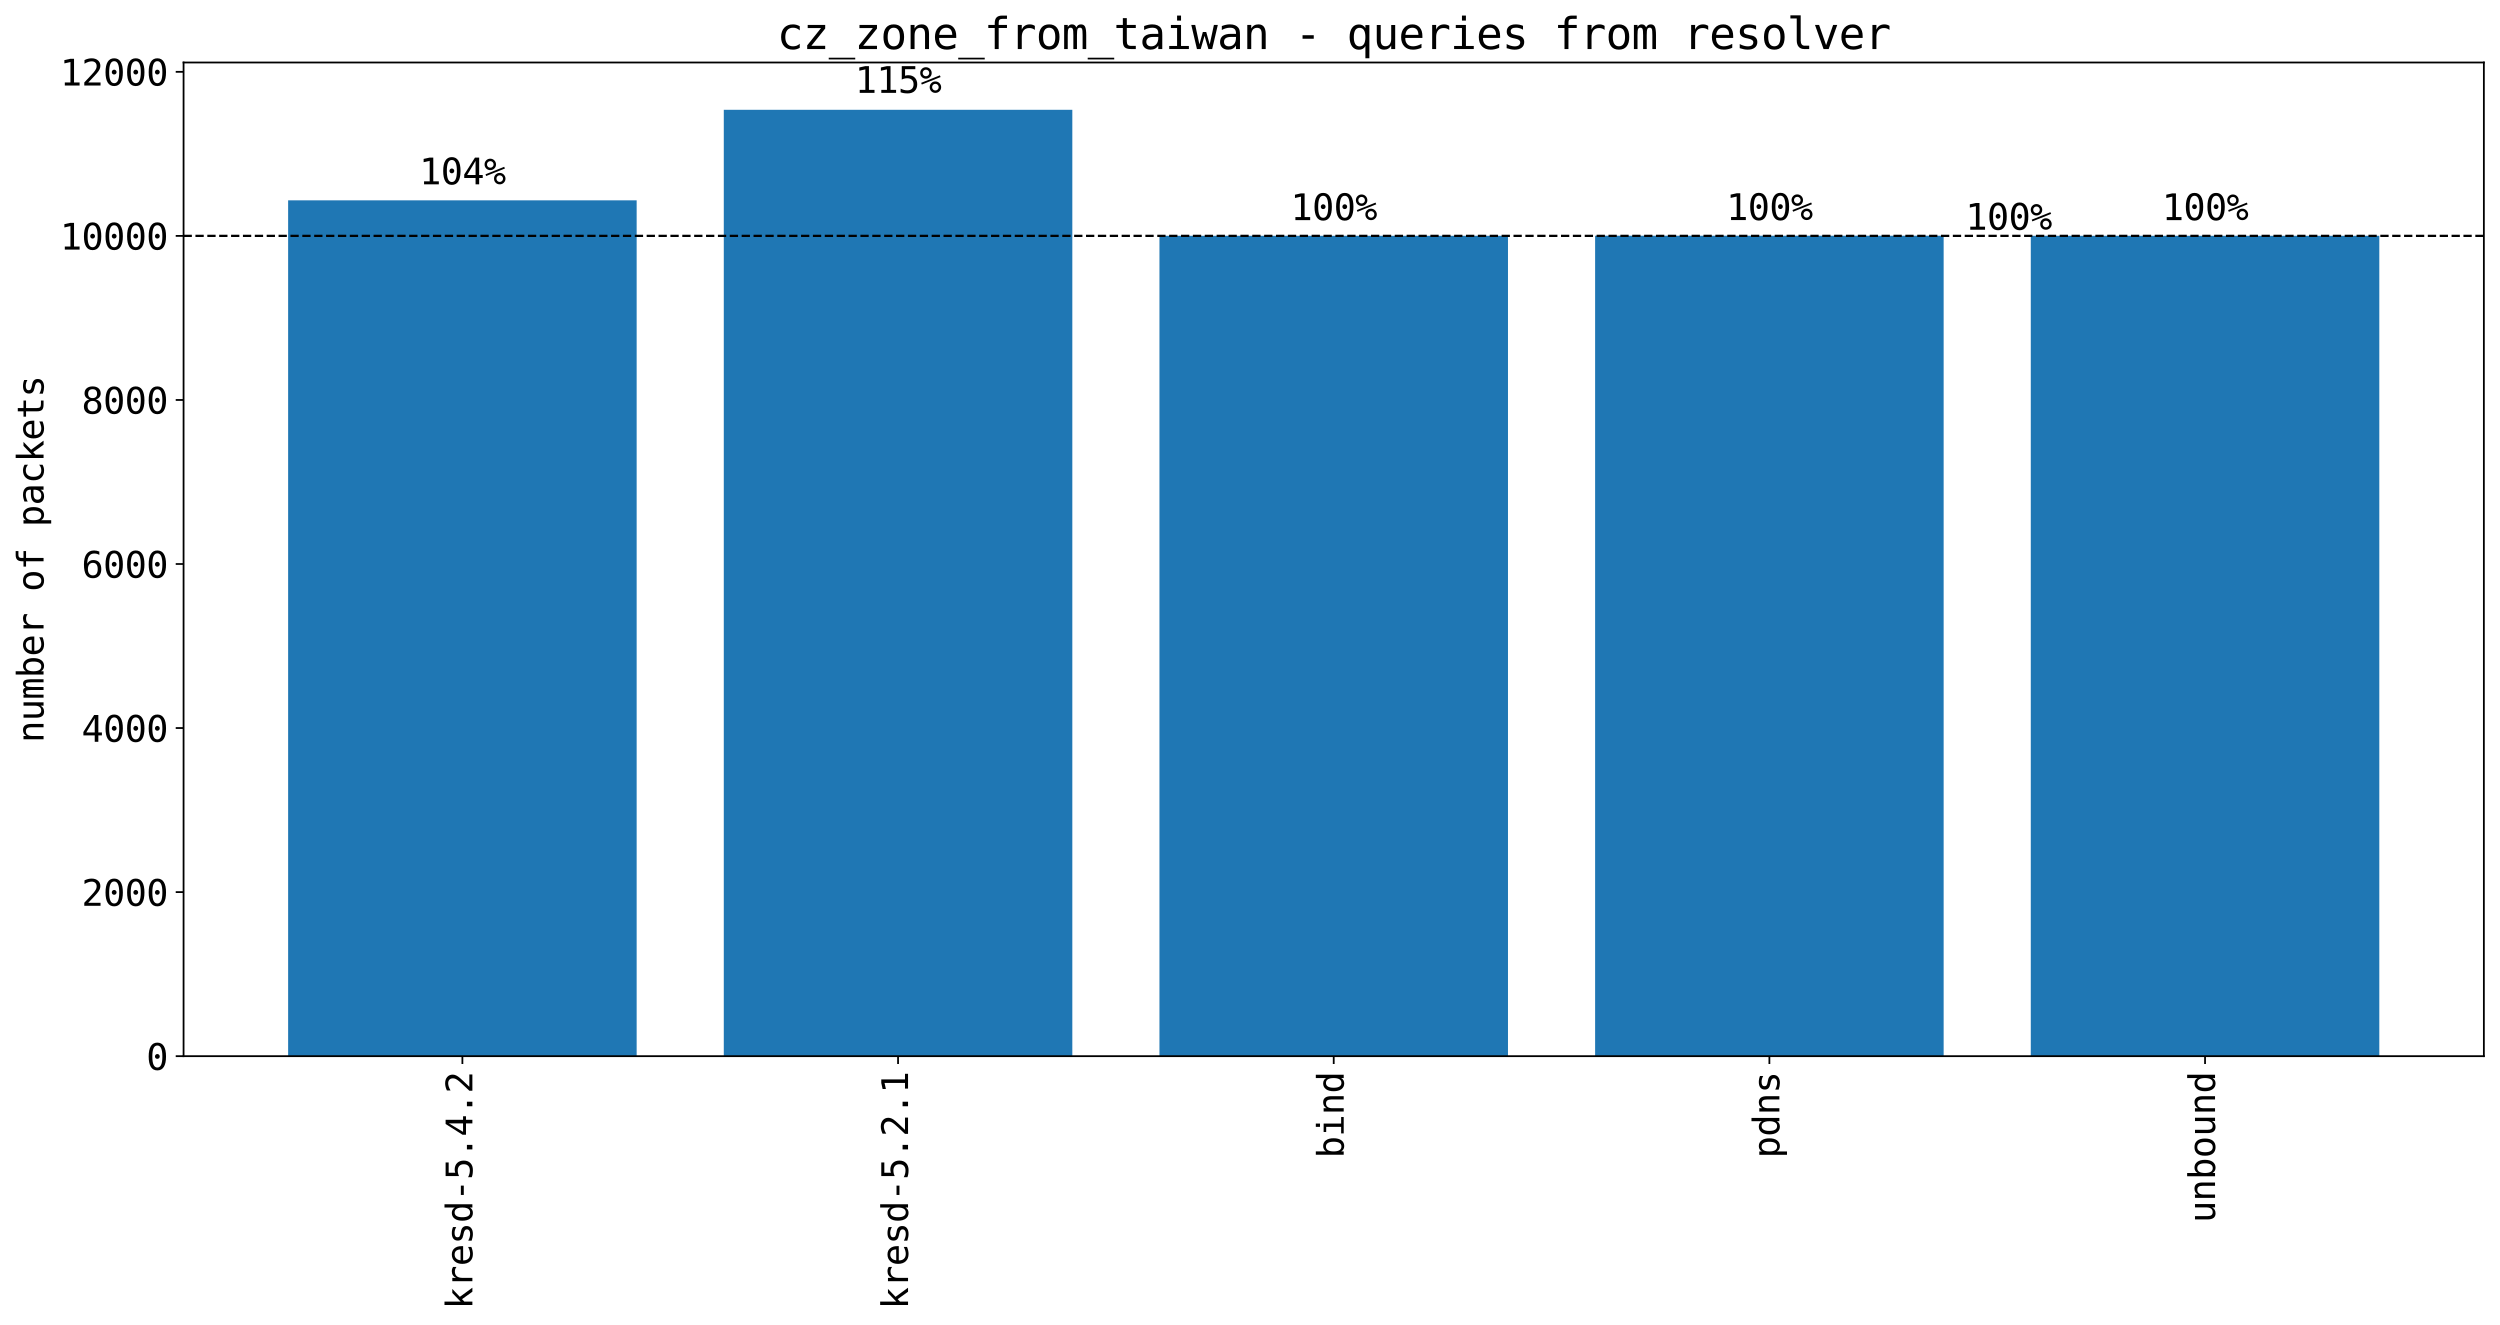 <?xml version="1.0" encoding="utf-8" standalone="no"?>
<!DOCTYPE svg PUBLIC "-//W3C//DTD SVG 1.1//EN"
  "http://www.w3.org/Graphics/SVG/1.1/DTD/svg11.dtd">
<svg height="591.568pt" version="1.1" viewBox="0 0 1115.852 591.568" width="1115.852pt" xmlns="http://www.w3.org/2000/svg" xmlns:xlink="http://www.w3.org/1999/xlink">
 <defs>
  <style type="text/css">*{stroke-linecap:butt;stroke-linejoin:round;}</style>
 </defs>
 <g id="figure_1">
  <g id="patch_1">
   <path d="M 0 591.568 
L 1115.852 591.568 
L 1115.852 0 
L 0 0 
z
" style="fill:#ffffff;"/>
  </g>
  <g id="axes_1">
   <g id="patch_2">
    <path d="M 81.933 471.411 
L 1108.652 471.411 
L 1108.652 27.891 
L 81.933 27.891 
z
" style="fill:#ffffff;"/>
   </g>
   <g id="patch_3">
    <path clip-path="url(#p18e6adf1cc)" d="M 128.602 471.411 
L 284.165 471.411 
L 284.165 89.431 
L 128.602 89.431 
z
" style="fill:#1f77b4;"/>
   </g>
   <g id="patch_4">
    <path clip-path="url(#p18e6adf1cc)" d="M 323.056 471.411 
L 478.62 471.411 
L 478.62 49.011 
L 323.056 49.011 
z
" style="fill:#1f77b4;"/>
   </g>
   <g id="patch_5">
    <path clip-path="url(#p18e6adf1cc)" d="M 517.511 471.411 
L 673.074 471.411 
L 673.074 105.248 
L 517.511 105.248 
z
" style="fill:#1f77b4;"/>
   </g>
   <g id="patch_6">
    <path clip-path="url(#p18e6adf1cc)" d="M 711.965 471.411 
L 867.529 471.411 
L 867.529 105.211 
L 711.965 105.211 
z
" style="fill:#1f77b4;"/>
   </g>
   <g id="patch_7">
    <path clip-path="url(#p18e6adf1cc)" d="M 906.42 471.411 
L 1061.983 471.411 
L 1061.983 105.248 
L 906.42 105.248 
z
" style="fill:#1f77b4;"/>
   </g>
   <g id="matplotlib.axis_1">
    <g id="xtick_1">
     <g id="line2d_1">
      <defs>
       <path d="M 0 0 
L 0 3.5 
" id="m97be05039b" style="stroke:#000000;stroke-width:0.8;"/>
      </defs>
      <g>
       <use style="stroke:#000000;stroke-width:0.8;" x="206.383" xlink:href="#m97be05039b" y="471.411"/>
      </g>
     </g>
     <g id="text_1">
      <!-- kresd-5.4.2 -->
      <g transform="translate(210.841 584.369)rotate(-90)scale(0.16 -0.16)">
       <defs>
        <path d="M 738 4863 
L 1331 4863 
L 1331 2047 
L 2841 3500 
L 3541 3500 
L 2163 2181 
L 3756 0 
L 3053 0 
L 1759 1806 
L 1331 1403 
L 1331 0 
L 738 0 
L 738 4863 
z
" id="DejaVuSansMono-6b" transform="scale(0.016)"/>
        <path d="M 3609 2778 
Q 3425 2922 3234 2987 
Q 3044 3053 2816 3053 
Q 2278 3053 1993 2715 
Q 1709 2378 1709 1741 
L 1709 0 
L 1131 0 
L 1131 3500 
L 1709 3500 
L 1709 2816 
Q 1853 3188 2151 3386 
Q 2450 3584 2859 3584 
Q 3072 3584 3256 3531 
Q 3441 3478 3609 3366 
L 3609 2778 
z
" id="DejaVuSansMono-72" transform="scale(0.016)"/>
        <path d="M 3475 1894 
L 3475 1613 
L 984 1613 
L 984 1594 
Q 984 1022 1282 709 
Q 1581 397 2125 397 
Q 2400 397 2700 484 
Q 3000 572 3341 750 
L 3341 178 
Q 3013 44 2708 -23 
Q 2403 -91 2119 -91 
Q 1303 -91 843 398 
Q 384 888 384 1747 
Q 384 2584 834 3084 
Q 1284 3584 2034 3584 
Q 2703 3584 3089 3131 
Q 3475 2678 3475 1894 
z
M 2900 2063 
Q 2888 2569 2661 2833 
Q 2434 3097 2009 3097 
Q 1594 3097 1325 2822 
Q 1056 2547 1006 2059 
L 2900 2063 
z
" id="DejaVuSansMono-65" transform="scale(0.016)"/>
        <path d="M 3041 3378 
L 3041 2816 
Q 2794 2959 2544 3031 
Q 2294 3103 2034 3103 
Q 1644 3103 1451 2976 
Q 1259 2850 1259 2591 
Q 1259 2356 1403 2240 
Q 1547 2125 2119 2016 
L 2350 1972 
Q 2778 1891 2998 1647 
Q 3219 1403 3219 1013 
Q 3219 494 2850 201 
Q 2481 -91 1825 -91 
Q 1566 -91 1281 -36 
Q 997 19 666 128 
L 666 722 
Q 988 556 1281 473 
Q 1575 391 1838 391 
Q 2219 391 2428 545 
Q 2638 700 2638 978 
Q 2638 1378 1872 1531 
L 1847 1538 
L 1631 1581 
Q 1134 1678 906 1908 
Q 678 2138 678 2534 
Q 678 3038 1018 3311 
Q 1359 3584 1991 3584 
Q 2272 3584 2531 3532 
Q 2791 3481 3041 3378 
z
" id="DejaVuSansMono-73" transform="scale(0.016)"/>
        <path d="M 2681 3053 
L 2681 4863 
L 3256 4863 
L 3256 0 
L 2681 0 
L 2681 441 
Q 2538 181 2298 45 
Q 2059 -91 1747 -91 
Q 1113 -91 748 401 
Q 384 894 384 1759 
Q 384 2613 750 3098 
Q 1116 3584 1747 3584 
Q 2063 3584 2303 3448 
Q 2544 3313 2681 3053 
z
M 991 1747 
Q 991 1078 1203 737 
Q 1416 397 1831 397 
Q 2247 397 2464 740 
Q 2681 1084 2681 1747 
Q 2681 2413 2464 2755 
Q 2247 3097 1831 3097 
Q 1416 3097 1203 2756 
Q 991 2416 991 1747 
z
" id="DejaVuSansMono-64" transform="scale(0.016)"/>
        <path d="M 1113 2009 
L 2741 2009 
L 2741 1497 
L 1113 1497 
L 1113 2009 
z
" id="DejaVuSansMono-2d" transform="scale(0.016)"/>
        <path d="M 647 4666 
L 3009 4666 
L 3009 4134 
L 1222 4134 
L 1222 2988 
Q 1356 3038 1492 3061 
Q 1628 3084 1766 3084 
Q 2491 3084 2916 2656 
Q 3341 2228 3341 1497 
Q 3341 759 2895 334 
Q 2450 -91 1678 -91 
Q 1306 -91 998 -41 
Q 691 9 447 109 
L 447 750 
Q 734 594 1025 517 
Q 1316 441 1619 441 
Q 2141 441 2423 716 
Q 2706 991 2706 1497 
Q 2706 1997 2414 2275 
Q 2122 2553 1600 2553 
Q 1347 2553 1106 2495 
Q 866 2438 647 2322 
L 647 4666 
z
" id="DejaVuSansMono-35" transform="scale(0.016)"/>
        <path d="M 1528 953 
L 2316 953 
L 2316 0 
L 1528 0 
L 1528 953 
z
" id="DejaVuSansMono-2e" transform="scale(0.016)"/>
        <path d="M 2297 4091 
L 825 1625 
L 2297 1625 
L 2297 4091 
z
M 2194 4666 
L 2925 4666 
L 2925 1625 
L 3547 1625 
L 3547 1113 
L 2925 1113 
L 2925 0 
L 2297 0 
L 2297 1113 
L 319 1113 
L 319 1709 
L 2194 4666 
z
" id="DejaVuSansMono-34" transform="scale(0.016)"/>
        <path d="M 1166 531 
L 3309 531 
L 3309 0 
L 475 0 
L 475 531 
Q 1059 1147 1496 1619 
Q 1934 2091 2100 2284 
Q 2413 2666 2522 2902 
Q 2631 3138 2631 3384 
Q 2631 3775 2401 3997 
Q 2172 4219 1772 4219 
Q 1488 4219 1175 4116 
Q 863 4013 513 3803 
L 513 4441 
Q 834 4594 1145 4672 
Q 1456 4750 1759 4750 
Q 2444 4750 2861 4386 
Q 3278 4022 3278 3431 
Q 3278 3131 3139 2831 
Q 3000 2531 2688 2169 
Q 2513 1966 2180 1606 
Q 1847 1247 1166 531 
z
" id="DejaVuSansMono-32" transform="scale(0.016)"/>
       </defs>
       <use xlink:href="#DejaVuSansMono-6b"/>
       <use x="60.205" xlink:href="#DejaVuSansMono-72"/>
       <use x="120.41" xlink:href="#DejaVuSansMono-65"/>
       <use x="180.615" xlink:href="#DejaVuSansMono-73"/>
       <use x="240.82" xlink:href="#DejaVuSansMono-64"/>
       <use x="301.025" xlink:href="#DejaVuSansMono-2d"/>
       <use x="361.23" xlink:href="#DejaVuSansMono-35"/>
       <use x="421.436" xlink:href="#DejaVuSansMono-2e"/>
       <use x="481.641" xlink:href="#DejaVuSansMono-34"/>
       <use x="541.846" xlink:href="#DejaVuSansMono-2e"/>
       <use x="602.051" xlink:href="#DejaVuSansMono-32"/>
      </g>
     </g>
    </g>
    <g id="xtick_2">
     <g id="line2d_2">
      <g>
       <use style="stroke:#000000;stroke-width:0.8;" x="400.838" xlink:href="#m97be05039b" y="471.411"/>
      </g>
     </g>
     <g id="text_2">
      <!-- kresd-5.2.1 -->
      <g transform="translate(405.295 584.369)rotate(-90)scale(0.16 -0.16)">
       <defs>
        <path d="M 844 531 
L 1825 531 
L 1825 4097 
L 769 3859 
L 769 4434 
L 1819 4666 
L 2450 4666 
L 2450 531 
L 3419 531 
L 3419 0 
L 844 0 
L 844 531 
z
" id="DejaVuSansMono-31" transform="scale(0.016)"/>
       </defs>
       <use xlink:href="#DejaVuSansMono-6b"/>
       <use x="60.205" xlink:href="#DejaVuSansMono-72"/>
       <use x="120.41" xlink:href="#DejaVuSansMono-65"/>
       <use x="180.615" xlink:href="#DejaVuSansMono-73"/>
       <use x="240.82" xlink:href="#DejaVuSansMono-64"/>
       <use x="301.025" xlink:href="#DejaVuSansMono-2d"/>
       <use x="361.23" xlink:href="#DejaVuSansMono-35"/>
       <use x="421.436" xlink:href="#DejaVuSansMono-2e"/>
       <use x="481.641" xlink:href="#DejaVuSansMono-32"/>
       <use x="541.846" xlink:href="#DejaVuSansMono-2e"/>
       <use x="602.051" xlink:href="#DejaVuSansMono-31"/>
      </g>
     </g>
    </g>
    <g id="xtick_3">
     <g id="line2d_3">
      <g>
       <use style="stroke:#000000;stroke-width:0.8;" x="595.293" xlink:href="#m97be05039b" y="471.411"/>
      </g>
     </g>
     <g id="text_3">
      <!-- bind -->
      <g transform="translate(599.75 516.941)rotate(-90)scale(0.16 -0.16)">
       <defs>
        <path d="M 2869 1747 
Q 2869 2416 2656 2756 
Q 2444 3097 2028 3097 
Q 1609 3097 1393 2755 
Q 1178 2413 1178 1747 
Q 1178 1084 1393 740 
Q 1609 397 2028 397 
Q 2444 397 2656 737 
Q 2869 1078 2869 1747 
z
M 1178 3053 
Q 1316 3309 1558 3446 
Q 1800 3584 2119 3584 
Q 2750 3584 3112 3098 
Q 3475 2613 3475 1759 
Q 3475 894 3111 401 
Q 2747 -91 2113 -91 
Q 1800 -91 1561 45 
Q 1322 181 1178 441 
L 1178 0 
L 603 0 
L 603 4863 
L 1178 4863 
L 1178 3053 
z
" id="DejaVuSansMono-62" transform="scale(0.016)"/>
        <path d="M 800 3500 
L 2272 3500 
L 2272 447 
L 3413 447 
L 3413 0 
L 556 0 
L 556 447 
L 1697 447 
L 1697 3053 
L 800 3053 
L 800 3500 
z
M 1697 4863 
L 2272 4863 
L 2272 4134 
L 1697 4134 
L 1697 4863 
z
" id="DejaVuSansMono-69" transform="scale(0.016)"/>
        <path d="M 3284 2169 
L 3284 0 
L 2706 0 
L 2706 2169 
Q 2706 2641 2540 2862 
Q 2375 3084 2022 3084 
Q 1619 3084 1401 2798 
Q 1184 2513 1184 1978 
L 1184 0 
L 609 0 
L 609 3500 
L 1184 3500 
L 1184 2975 
Q 1338 3275 1600 3429 
Q 1863 3584 2222 3584 
Q 2756 3584 3020 3232 
Q 3284 2881 3284 2169 
z
" id="DejaVuSansMono-6e" transform="scale(0.016)"/>
       </defs>
       <use xlink:href="#DejaVuSansMono-62"/>
       <use x="60.205" xlink:href="#DejaVuSansMono-69"/>
       <use x="120.41" xlink:href="#DejaVuSansMono-6e"/>
       <use x="180.615" xlink:href="#DejaVuSansMono-64"/>
      </g>
     </g>
    </g>
    <g id="xtick_4">
     <g id="line2d_4">
      <g>
       <use style="stroke:#000000;stroke-width:0.8;" x="789.747" xlink:href="#m97be05039b" y="471.411"/>
      </g>
     </g>
     <g id="text_4">
      <!-- pdns -->
      <g transform="translate(794.205 516.941)rotate(-90)scale(0.16 -0.16)">
       <defs>
        <path d="M 1172 441 
L 1172 -1331 
L 594 -1331 
L 594 3500 
L 1172 3500 
L 1172 3053 
Q 1316 3313 1555 3448 
Q 1794 3584 2106 3584 
Q 2741 3584 3102 3093 
Q 3463 2603 3463 1734 
Q 3463 881 3100 395 
Q 2738 -91 2106 -91 
Q 1788 -91 1548 45 
Q 1309 181 1172 441 
z
M 2859 1747 
Q 2859 2416 2648 2756 
Q 2438 3097 2022 3097 
Q 1603 3097 1387 2755 
Q 1172 2413 1172 1747 
Q 1172 1084 1387 740 
Q 1603 397 2022 397 
Q 2438 397 2648 737 
Q 2859 1078 2859 1747 
z
" id="DejaVuSansMono-70" transform="scale(0.016)"/>
       </defs>
       <use xlink:href="#DejaVuSansMono-70"/>
       <use x="60.205" xlink:href="#DejaVuSansMono-64"/>
       <use x="120.41" xlink:href="#DejaVuSansMono-6e"/>
       <use x="180.615" xlink:href="#DejaVuSansMono-73"/>
      </g>
     </g>
    </g>
    <g id="xtick_5">
     <g id="line2d_5">
      <g>
       <use style="stroke:#000000;stroke-width:0.8;" x="984.202" xlink:href="#m97be05039b" y="471.411"/>
      </g>
     </g>
     <g id="text_5">
      <!-- unbound -->
      <g transform="translate(988.659 545.838)rotate(-90)scale(0.16 -0.16)">
       <defs>
        <path d="M 609 1325 
L 609 3494 
L 1184 3494 
L 1184 1325 
Q 1184 853 1351 631 
Q 1519 409 1869 409 
Q 2275 409 2490 695 
Q 2706 981 2706 1516 
L 2706 3494 
L 3284 3494 
L 3284 0 
L 2706 0 
L 2706 525 
Q 2553 222 2289 65 
Q 2025 -91 1672 -91 
Q 1134 -91 871 261 
Q 609 613 609 1325 
z
" id="DejaVuSansMono-75" transform="scale(0.016)"/>
        <path d="M 1925 3097 
Q 1488 3097 1263 2756 
Q 1038 2416 1038 1747 
Q 1038 1081 1263 739 
Q 1488 397 1925 397 
Q 2366 397 2591 739 
Q 2816 1081 2816 1747 
Q 2816 2416 2591 2756 
Q 2366 3097 1925 3097 
z
M 1925 3584 
Q 2653 3584 3039 3112 
Q 3425 2641 3425 1747 
Q 3425 850 3040 379 
Q 2656 -91 1925 -91 
Q 1197 -91 812 379 
Q 428 850 428 1747 
Q 428 2641 812 3112 
Q 1197 3584 1925 3584 
z
" id="DejaVuSansMono-6f" transform="scale(0.016)"/>
       </defs>
       <use xlink:href="#DejaVuSansMono-75"/>
       <use x="60.205" xlink:href="#DejaVuSansMono-6e"/>
       <use x="120.41" xlink:href="#DejaVuSansMono-62"/>
       <use x="180.615" xlink:href="#DejaVuSansMono-6f"/>
       <use x="240.82" xlink:href="#DejaVuSansMono-75"/>
       <use x="301.025" xlink:href="#DejaVuSansMono-6e"/>
       <use x="361.23" xlink:href="#DejaVuSansMono-64"/>
      </g>
     </g>
    </g>
   </g>
   <g id="matplotlib.axis_2">
    <g id="ytick_1">
     <g id="line2d_6">
      <defs>
       <path d="M 0 0 
L -3.5 0 
" id="mfb0a387b76" style="stroke:#000000;stroke-width:0.8;"/>
      </defs>
      <g>
       <use style="stroke:#000000;stroke-width:0.8;" x="81.933" xlink:href="#mfb0a387b76" y="471.411"/>
      </g>
     </g>
     <g id="text_6">
      <!-- 0 -->
      <g transform="translate(65.3 477.532)scale(0.16 -0.16)">
       <defs>
        <path d="M 1509 2344 
Q 1509 2516 1629 2641 
Q 1750 2766 1919 2766 
Q 2094 2766 2219 2641 
Q 2344 2516 2344 2344 
Q 2344 2169 2220 2047 
Q 2097 1925 1919 1925 
Q 1744 1925 1626 2044 
Q 1509 2163 1509 2344 
z
M 1925 4250 
Q 1484 4250 1267 3775 
Q 1050 3300 1050 2328 
Q 1050 1359 1267 884 
Q 1484 409 1925 409 
Q 2369 409 2586 884 
Q 2803 1359 2803 2328 
Q 2803 3300 2586 3775 
Q 2369 4250 1925 4250 
z
M 1925 4750 
Q 2672 4750 3055 4137 
Q 3438 3525 3438 2328 
Q 3438 1134 3055 521 
Q 2672 -91 1925 -91 
Q 1178 -91 797 521 
Q 416 1134 416 2328 
Q 416 3525 797 4137 
Q 1178 4750 1925 4750 
z
" id="DejaVuSansMono-30" transform="scale(0.016)"/>
       </defs>
       <use xlink:href="#DejaVuSansMono-30"/>
      </g>
     </g>
    </g>
    <g id="ytick_2">
     <g id="line2d_7">
      <g>
       <use style="stroke:#000000;stroke-width:0.8;" x="81.933" xlink:href="#mfb0a387b76" y="398.186"/>
      </g>
     </g>
     <g id="text_7">
      <!-- 2000 -->
      <g transform="translate(36.403 404.307)scale(0.16 -0.16)">
       <use xlink:href="#DejaVuSansMono-32"/>
       <use x="60.205" xlink:href="#DejaVuSansMono-30"/>
       <use x="120.41" xlink:href="#DejaVuSansMono-30"/>
       <use x="180.615" xlink:href="#DejaVuSansMono-30"/>
      </g>
     </g>
    </g>
    <g id="ytick_3">
     <g id="line2d_8">
      <g>
       <use style="stroke:#000000;stroke-width:0.8;" x="81.933" xlink:href="#mfb0a387b76" y="324.96"/>
      </g>
     </g>
     <g id="text_8">
      <!-- 4000 -->
      <g transform="translate(36.403 331.082)scale(0.16 -0.16)">
       <use xlink:href="#DejaVuSansMono-34"/>
       <use x="60.205" xlink:href="#DejaVuSansMono-30"/>
       <use x="120.41" xlink:href="#DejaVuSansMono-30"/>
       <use x="180.615" xlink:href="#DejaVuSansMono-30"/>
      </g>
     </g>
    </g>
    <g id="ytick_4">
     <g id="line2d_9">
      <g>
       <use style="stroke:#000000;stroke-width:0.8;" x="81.933" xlink:href="#mfb0a387b76" y="251.735"/>
      </g>
     </g>
     <g id="text_9">
      <!-- 6000 -->
      <g transform="translate(36.403 257.856)scale(0.16 -0.16)">
       <defs>
        <path d="M 3097 4563 
L 3097 3981 
Q 2900 4097 2678 4158 
Q 2456 4219 2216 4219 
Q 1616 4219 1306 3767 
Q 997 3316 997 2438 
Q 1147 2750 1412 2917 
Q 1678 3084 2022 3084 
Q 2697 3084 3067 2670 
Q 3438 2256 3438 1497 
Q 3438 741 3056 325 
Q 2675 -91 1984 -91 
Q 1172 -91 794 492 
Q 416 1075 416 2328 
Q 416 3509 870 4129 
Q 1325 4750 2188 4750 
Q 2419 4750 2650 4701 
Q 2881 4653 3097 4563 
z
M 1972 2591 
Q 1569 2591 1337 2300 
Q 1106 2009 1106 1497 
Q 1106 984 1337 693 
Q 1569 403 1972 403 
Q 2391 403 2603 679 
Q 2816 956 2816 1497 
Q 2816 2041 2603 2316 
Q 2391 2591 1972 2591 
z
" id="DejaVuSansMono-36" transform="scale(0.016)"/>
       </defs>
       <use xlink:href="#DejaVuSansMono-36"/>
       <use x="60.205" xlink:href="#DejaVuSansMono-30"/>
       <use x="120.41" xlink:href="#DejaVuSansMono-30"/>
       <use x="180.615" xlink:href="#DejaVuSansMono-30"/>
      </g>
     </g>
    </g>
    <g id="ytick_5">
     <g id="line2d_10">
      <g>
       <use style="stroke:#000000;stroke-width:0.8;" x="81.933" xlink:href="#mfb0a387b76" y="178.51"/>
      </g>
     </g>
     <g id="text_10">
      <!-- 8000 -->
      <g transform="translate(36.403 184.631)scale(0.16 -0.16)">
       <defs>
        <path d="M 1925 2216 
Q 1503 2216 1273 1980 
Q 1044 1744 1044 1313 
Q 1044 881 1276 642 
Q 1509 403 1925 403 
Q 2350 403 2579 639 
Q 2809 875 2809 1313 
Q 2809 1741 2576 1978 
Q 2344 2216 1925 2216 
z
M 1375 2478 
Q 972 2581 745 2862 
Q 519 3144 519 3541 
Q 519 4097 897 4423 
Q 1275 4750 1925 4750 
Q 2578 4750 2956 4423 
Q 3334 4097 3334 3541 
Q 3334 3144 3107 2862 
Q 2881 2581 2478 2478 
Q 2947 2375 3195 2062 
Q 3444 1750 3444 1253 
Q 3444 622 3041 265 
Q 2638 -91 1925 -91 
Q 1213 -91 811 264 
Q 409 619 409 1247 
Q 409 1747 657 2061 
Q 906 2375 1375 2478 
z
M 1147 3481 
Q 1147 3106 1347 2909 
Q 1547 2713 1925 2713 
Q 2306 2713 2506 2909 
Q 2706 3106 2706 3481 
Q 2706 3863 2507 4063 
Q 2309 4263 1925 4263 
Q 1547 4263 1347 4061 
Q 1147 3859 1147 3481 
z
" id="DejaVuSansMono-38" transform="scale(0.016)"/>
       </defs>
       <use xlink:href="#DejaVuSansMono-38"/>
       <use x="60.205" xlink:href="#DejaVuSansMono-30"/>
       <use x="120.41" xlink:href="#DejaVuSansMono-30"/>
       <use x="180.615" xlink:href="#DejaVuSansMono-30"/>
      </g>
     </g>
    </g>
    <g id="ytick_6">
     <g id="line2d_11">
      <g>
       <use style="stroke:#000000;stroke-width:0.8;" x="81.933" xlink:href="#mfb0a387b76" y="105.285"/>
      </g>
     </g>
     <g id="text_11">
      <!-- 10000 -->
      <g transform="translate(26.77 111.406)scale(0.16 -0.16)">
       <use xlink:href="#DejaVuSansMono-31"/>
       <use x="60.205" xlink:href="#DejaVuSansMono-30"/>
       <use x="120.41" xlink:href="#DejaVuSansMono-30"/>
       <use x="180.615" xlink:href="#DejaVuSansMono-30"/>
       <use x="240.82" xlink:href="#DejaVuSansMono-30"/>
      </g>
     </g>
    </g>
    <g id="ytick_7">
     <g id="line2d_12">
      <g>
       <use style="stroke:#000000;stroke-width:0.8;" x="81.933" xlink:href="#mfb0a387b76" y="32.059"/>
      </g>
     </g>
     <g id="text_12">
      <!-- 12000 -->
      <g transform="translate(26.77 38.181)scale(0.16 -0.16)">
       <use xlink:href="#DejaVuSansMono-31"/>
       <use x="60.205" xlink:href="#DejaVuSansMono-32"/>
       <use x="120.41" xlink:href="#DejaVuSansMono-30"/>
       <use x="180.615" xlink:href="#DejaVuSansMono-30"/>
       <use x="240.82" xlink:href="#DejaVuSansMono-30"/>
      </g>
     </g>
    </g>
    <g id="text_13">
     <!-- number of packets -->
     <g transform="translate(19.442 331.527)rotate(-90)scale(0.16 -0.16)">
      <defs>
       <path d="M 2113 3144 
Q 2219 3369 2383 3476 
Q 2547 3584 2778 3584 
Q 3200 3584 3373 3257 
Q 3547 2931 3547 2028 
L 3547 0 
L 3022 0 
L 3022 2003 
Q 3022 2744 2939 2923 
Q 2856 3103 2638 3103 
Q 2388 3103 2295 2911 
Q 2203 2719 2203 2003 
L 2203 0 
L 1678 0 
L 1678 2003 
Q 1678 2753 1589 2928 
Q 1500 3103 1269 3103 
Q 1041 3103 952 2911 
Q 863 2719 863 2003 
L 863 0 
L 341 0 
L 341 3500 
L 863 3500 
L 863 3200 
Q 966 3388 1120 3486 
Q 1275 3584 1472 3584 
Q 1709 3584 1867 3475 
Q 2025 3366 2113 3144 
z
" id="DejaVuSansMono-6d" transform="scale(0.016)"/>
       <path id="DejaVuSansMono-20" transform="scale(0.016)"/>
       <path d="M 3322 4863 
L 3322 4384 
L 2669 4384 
Q 2359 4384 2239 4257 
Q 2119 4131 2119 3809 
L 2119 3500 
L 3322 3500 
L 3322 3053 
L 2119 3053 
L 2119 0 
L 1544 0 
L 1544 3053 
L 609 3053 
L 609 3500 
L 1544 3500 
L 1544 3744 
Q 1544 4319 1808 4591 
Q 2072 4863 2631 4863 
L 3322 4863 
z
" id="DejaVuSansMono-66" transform="scale(0.016)"/>
       <path d="M 2194 1759 
L 2003 1759 
Q 1500 1759 1245 1582 
Q 991 1406 991 1056 
Q 991 741 1181 566 
Q 1372 391 1709 391 
Q 2184 391 2456 720 
Q 2728 1050 2731 1631 
L 2731 1759 
L 2194 1759 
z
M 3309 1997 
L 3309 0 
L 2731 0 
L 2731 519 
Q 2547 206 2267 57 
Q 1988 -91 1588 -91 
Q 1053 -91 734 211 
Q 416 513 416 1019 
Q 416 1603 808 1906 
Q 1200 2209 1959 2209 
L 2731 2209 
L 2731 2300 
Q 2728 2719 2518 2908 
Q 2309 3097 1850 3097 
Q 1556 3097 1256 3012 
Q 956 2928 672 2766 
L 672 3341 
Q 991 3463 1283 3523 
Q 1575 3584 1850 3584 
Q 2284 3584 2592 3456 
Q 2900 3328 3091 3072 
Q 3209 2916 3259 2686 
Q 3309 2456 3309 1997 
z
" id="DejaVuSansMono-61" transform="scale(0.016)"/>
       <path d="M 3316 178 
Q 3084 44 2839 -23 
Q 2594 -91 2338 -91 
Q 1525 -91 1067 396 
Q 609 884 609 1747 
Q 609 2609 1067 3096 
Q 1525 3584 2338 3584 
Q 2591 3584 2831 3518 
Q 3072 3453 3316 3316 
L 3316 2713 
Q 3088 2916 2858 3006 
Q 2628 3097 2338 3097 
Q 1797 3097 1506 2747 
Q 1216 2397 1216 1747 
Q 1216 1100 1508 748 
Q 1800 397 2338 397 
Q 2638 397 2875 489 
Q 3113 581 3316 775 
L 3316 178 
z
" id="DejaVuSansMono-63" transform="scale(0.016)"/>
       <path d="M 1919 4494 
L 1919 3500 
L 3225 3500 
L 3225 3053 
L 1919 3053 
L 1919 1153 
Q 1919 766 2066 612 
Q 2213 459 2578 459 
L 3225 459 
L 3225 0 
L 2522 0 
Q 1875 0 1609 259 
Q 1344 519 1344 1153 
L 1344 3053 
L 409 3053 
L 409 3500 
L 1344 3500 
L 1344 4494 
L 1919 4494 
z
" id="DejaVuSansMono-74" transform="scale(0.016)"/>
      </defs>
      <use xlink:href="#DejaVuSansMono-6e"/>
      <use x="60.205" xlink:href="#DejaVuSansMono-75"/>
      <use x="120.41" xlink:href="#DejaVuSansMono-6d"/>
      <use x="180.615" xlink:href="#DejaVuSansMono-62"/>
      <use x="240.82" xlink:href="#DejaVuSansMono-65"/>
      <use x="301.025" xlink:href="#DejaVuSansMono-72"/>
      <use x="361.23" xlink:href="#DejaVuSansMono-20"/>
      <use x="421.436" xlink:href="#DejaVuSansMono-6f"/>
      <use x="481.641" xlink:href="#DejaVuSansMono-66"/>
      <use x="541.846" xlink:href="#DejaVuSansMono-20"/>
      <use x="602.051" xlink:href="#DejaVuSansMono-70"/>
      <use x="662.256" xlink:href="#DejaVuSansMono-61"/>
      <use x="722.461" xlink:href="#DejaVuSansMono-63"/>
      <use x="782.666" xlink:href="#DejaVuSansMono-6b"/>
      <use x="842.871" xlink:href="#DejaVuSansMono-65"/>
      <use x="903.076" xlink:href="#DejaVuSansMono-74"/>
      <use x="963.281" xlink:href="#DejaVuSansMono-73"/>
     </g>
    </g>
   </g>
   <g id="line2d_13">
    <path clip-path="url(#p18e6adf1cc)" d="M 81.933 105.285 
L 1108.652 105.285 
" style="fill:none;stroke:#000000;stroke-dasharray:3.7,1.6;stroke-dashoffset:0;"/>
   </g>
   <g id="patch_8">
    <path d="M 81.933 471.411 
L 81.933 27.891 
" style="fill:none;stroke:#000000;stroke-linecap:square;stroke-linejoin:miter;stroke-width:0.8;"/>
   </g>
   <g id="patch_9">
    <path d="M 1108.652 471.411 
L 1108.652 27.891 
" style="fill:none;stroke:#000000;stroke-linecap:square;stroke-linejoin:miter;stroke-width:0.8;"/>
   </g>
   <g id="patch_10">
    <path d="M 81.933 471.411 
L 1108.652 471.411 
" style="fill:none;stroke:#000000;stroke-linecap:square;stroke-linejoin:miter;stroke-width:0.8;"/>
   </g>
   <g id="patch_11">
    <path d="M 81.933 27.891 
L 1108.652 27.891 
" style="fill:none;stroke:#000000;stroke-linecap:square;stroke-linejoin:miter;stroke-width:0.8;"/>
   </g>
   <g id="text_14">
    <!-- 100% -->
    <g transform="translate(877.252 102.539)scale(0.16 -0.16)">
     <defs>
      <path d="M 2175 997 
Q 2175 753 2339 587 
Q 2503 422 2747 422 
Q 2988 422 3155 589 
Q 3322 756 3322 997 
Q 3322 1238 3153 1406 
Q 2984 1575 2747 1575 
Q 2503 1575 2339 1409 
Q 2175 1244 2175 997 
z
M 1753 997 
Q 1753 1419 2040 1708 
Q 2328 1997 2747 1997 
Q 2947 1997 3126 1922 
Q 3306 1847 3450 1703 
Q 3594 1556 3672 1375 
Q 3750 1194 3750 997 
Q 3750 581 3459 290 
Q 3169 0 2747 0 
Q 2322 0 2037 286 
Q 1753 572 1753 997 
z
M 378 1453 
L 269 1753 
L 3525 3059 
L 3653 2759 
L 378 1453 
z
M 525 3475 
Q 525 3228 689 3064 
Q 853 2900 1100 2900 
Q 1341 2900 1509 3067 
Q 1678 3234 1678 3475 
Q 1678 3716 1509 3883 
Q 1341 4050 1100 4050 
Q 859 4050 692 3884 
Q 525 3719 525 3475 
z
M 103 3475 
Q 103 3897 390 4186 
Q 678 4475 1100 4475 
Q 1300 4475 1483 4400 
Q 1666 4325 1806 4184 
Q 1947 4044 2023 3861 
Q 2100 3678 2100 3475 
Q 2100 3056 1809 2767 
Q 1519 2478 1100 2478 
Q 678 2478 390 2765 
Q 103 3053 103 3475 
z
" id="DejaVuSansMono-25" transform="scale(0.016)"/>
     </defs>
     <use xlink:href="#DejaVuSansMono-31"/>
     <use x="60.205" xlink:href="#DejaVuSansMono-30"/>
     <use x="120.41" xlink:href="#DejaVuSansMono-30"/>
     <use x="180.615" xlink:href="#DejaVuSansMono-25"/>
    </g>
   </g>
   <g id="text_15">
    <!-- 104% -->
    <g transform="translate(187.118 82.284)scale(0.16 -0.16)">
     <use xlink:href="#DejaVuSansMono-31"/>
     <use x="60.205" xlink:href="#DejaVuSansMono-30"/>
     <use x="120.41" xlink:href="#DejaVuSansMono-34"/>
     <use x="180.615" xlink:href="#DejaVuSansMono-25"/>
    </g>
   </g>
   <g id="text_16">
    <!-- 115% -->
    <g transform="translate(381.573 41.459)scale(0.16 -0.16)">
     <use xlink:href="#DejaVuSansMono-31"/>
     <use x="60.205" xlink:href="#DejaVuSansMono-31"/>
     <use x="120.41" xlink:href="#DejaVuSansMono-35"/>
     <use x="180.615" xlink:href="#DejaVuSansMono-25"/>
    </g>
   </g>
   <g id="text_17">
    <!-- 100% -->
    <g transform="translate(576.028 98.259)scale(0.16 -0.16)">
     <use xlink:href="#DejaVuSansMono-31"/>
     <use x="60.205" xlink:href="#DejaVuSansMono-30"/>
     <use x="120.41" xlink:href="#DejaVuSansMono-30"/>
     <use x="180.615" xlink:href="#DejaVuSansMono-25"/>
    </g>
   </g>
   <g id="text_18">
    <!-- 100% -->
    <g transform="translate(770.482 98.222)scale(0.16 -0.16)">
     <use xlink:href="#DejaVuSansMono-31"/>
     <use x="60.205" xlink:href="#DejaVuSansMono-30"/>
     <use x="120.41" xlink:href="#DejaVuSansMono-30"/>
     <use x="180.615" xlink:href="#DejaVuSansMono-25"/>
    </g>
   </g>
   <g id="text_19">
    <!-- 100% -->
    <g transform="translate(964.937 98.259)scale(0.16 -0.16)">
     <use xlink:href="#DejaVuSansMono-31"/>
     <use x="60.205" xlink:href="#DejaVuSansMono-30"/>
     <use x="120.41" xlink:href="#DejaVuSansMono-30"/>
     <use x="180.615" xlink:href="#DejaVuSansMono-25"/>
    </g>
   </g>
   <g id="text_20">
    <!-- cz_zone_from_taiwan - queries from resolver -->
    <g transform="translate(346.774 21.891)scale(0.192 -0.192)">
     <defs>
      <path d="M 709 3506 
L 3250 3506 
L 3250 2981 
L 1241 469 
L 3250 469 
L 3250 0 
L 634 0 
L 634 531 
L 2644 3047 
L 709 3047 
L 709 3506 
z
" id="DejaVuSansMono-7a" transform="scale(0.016)"/>
      <path d="M 3853 -1259 
L 3853 -1509 
L 0 -1509 
L 0 -1259 
L 3853 -1259 
z
" id="DejaVuSansMono-5f" transform="scale(0.016)"/>
      <path d="M 0 3500 
L 569 3500 
L 1178 672 
L 1678 2478 
L 2169 2478 
L 2675 672 
L 3284 3500 
L 3853 3500 
L 3034 0 
L 2484 0 
L 1925 1919 
L 1369 0 
L 819 0 
L 0 3500 
z
" id="DejaVuSansMono-77" transform="scale(0.016)"/>
      <path d="M 1038 1734 
Q 1038 1066 1248 725 
Q 1459 384 1875 384 
Q 2291 384 2505 726 
Q 2719 1069 2719 1734 
Q 2719 2400 2505 2742 
Q 2291 3084 1875 3084 
Q 1459 3084 1248 2743 
Q 1038 2403 1038 1734 
z
M 2719 434 
Q 2578 175 2339 36 
Q 2100 -103 1784 -103 
Q 1156 -103 792 383 
Q 428 869 428 1722 
Q 428 2591 790 3081 
Q 1153 3572 1784 3572 
Q 2097 3572 2336 3436 
Q 2575 3300 2719 3041 
L 2719 3488 
L 3297 3488 
L 3297 -1344 
L 2719 -1344 
L 2719 434 
z
" id="DejaVuSansMono-71" transform="scale(0.016)"/>
      <path d="M 1997 1269 
Q 1997 881 2139 684 
Q 2281 488 2559 488 
L 3231 488 
L 3231 0 
L 2503 0 
Q 1988 0 1705 331 
Q 1422 663 1422 1269 
L 1422 4447 
L 500 4447 
L 500 4897 
L 1997 4897 
L 1997 1269 
z
" id="DejaVuSansMono-6c" transform="scale(0.016)"/>
      <path d="M 313 3500 
L 909 3500 
L 1925 563 
L 2944 3500 
L 3541 3500 
L 2297 0 
L 1556 0 
L 313 3500 
z
" id="DejaVuSansMono-76" transform="scale(0.016)"/>
     </defs>
     <use xlink:href="#DejaVuSansMono-63"/>
     <use x="60.205" xlink:href="#DejaVuSansMono-7a"/>
     <use x="120.41" xlink:href="#DejaVuSansMono-5f"/>
     <use x="180.615" xlink:href="#DejaVuSansMono-7a"/>
     <use x="240.82" xlink:href="#DejaVuSansMono-6f"/>
     <use x="301.025" xlink:href="#DejaVuSansMono-6e"/>
     <use x="361.23" xlink:href="#DejaVuSansMono-65"/>
     <use x="421.436" xlink:href="#DejaVuSansMono-5f"/>
     <use x="481.641" xlink:href="#DejaVuSansMono-66"/>
     <use x="541.846" xlink:href="#DejaVuSansMono-72"/>
     <use x="602.051" xlink:href="#DejaVuSansMono-6f"/>
     <use x="662.256" xlink:href="#DejaVuSansMono-6d"/>
     <use x="722.461" xlink:href="#DejaVuSansMono-5f"/>
     <use x="782.666" xlink:href="#DejaVuSansMono-74"/>
     <use x="842.871" xlink:href="#DejaVuSansMono-61"/>
     <use x="903.076" xlink:href="#DejaVuSansMono-69"/>
     <use x="963.281" xlink:href="#DejaVuSansMono-77"/>
     <use x="1023.486" xlink:href="#DejaVuSansMono-61"/>
     <use x="1083.691" xlink:href="#DejaVuSansMono-6e"/>
     <use x="1143.896" xlink:href="#DejaVuSansMono-20"/>
     <use x="1204.102" xlink:href="#DejaVuSansMono-2d"/>
     <use x="1264.307" xlink:href="#DejaVuSansMono-20"/>
     <use x="1324.512" xlink:href="#DejaVuSansMono-71"/>
     <use x="1384.717" xlink:href="#DejaVuSansMono-75"/>
     <use x="1444.922" xlink:href="#DejaVuSansMono-65"/>
     <use x="1505.127" xlink:href="#DejaVuSansMono-72"/>
     <use x="1565.332" xlink:href="#DejaVuSansMono-69"/>
     <use x="1625.537" xlink:href="#DejaVuSansMono-65"/>
     <use x="1685.742" xlink:href="#DejaVuSansMono-73"/>
     <use x="1745.947" xlink:href="#DejaVuSansMono-20"/>
     <use x="1806.152" xlink:href="#DejaVuSansMono-66"/>
     <use x="1866.357" xlink:href="#DejaVuSansMono-72"/>
     <use x="1926.562" xlink:href="#DejaVuSansMono-6f"/>
     <use x="1986.768" xlink:href="#DejaVuSansMono-6d"/>
     <use x="2046.973" xlink:href="#DejaVuSansMono-20"/>
     <use x="2107.178" xlink:href="#DejaVuSansMono-72"/>
     <use x="2167.383" xlink:href="#DejaVuSansMono-65"/>
     <use x="2227.588" xlink:href="#DejaVuSansMono-73"/>
     <use x="2287.793" xlink:href="#DejaVuSansMono-6f"/>
     <use x="2347.998" xlink:href="#DejaVuSansMono-6c"/>
     <use x="2408.203" xlink:href="#DejaVuSansMono-76"/>
     <use x="2468.408" xlink:href="#DejaVuSansMono-65"/>
     <use x="2528.613" xlink:href="#DejaVuSansMono-72"/>
    </g>
   </g>
  </g>
 </g>
 <defs>
  <clipPath id="p18e6adf1cc">
   <rect height="443.52" width="1026.72" x="81.933" y="27.891"/>
  </clipPath>
 </defs>
</svg>

